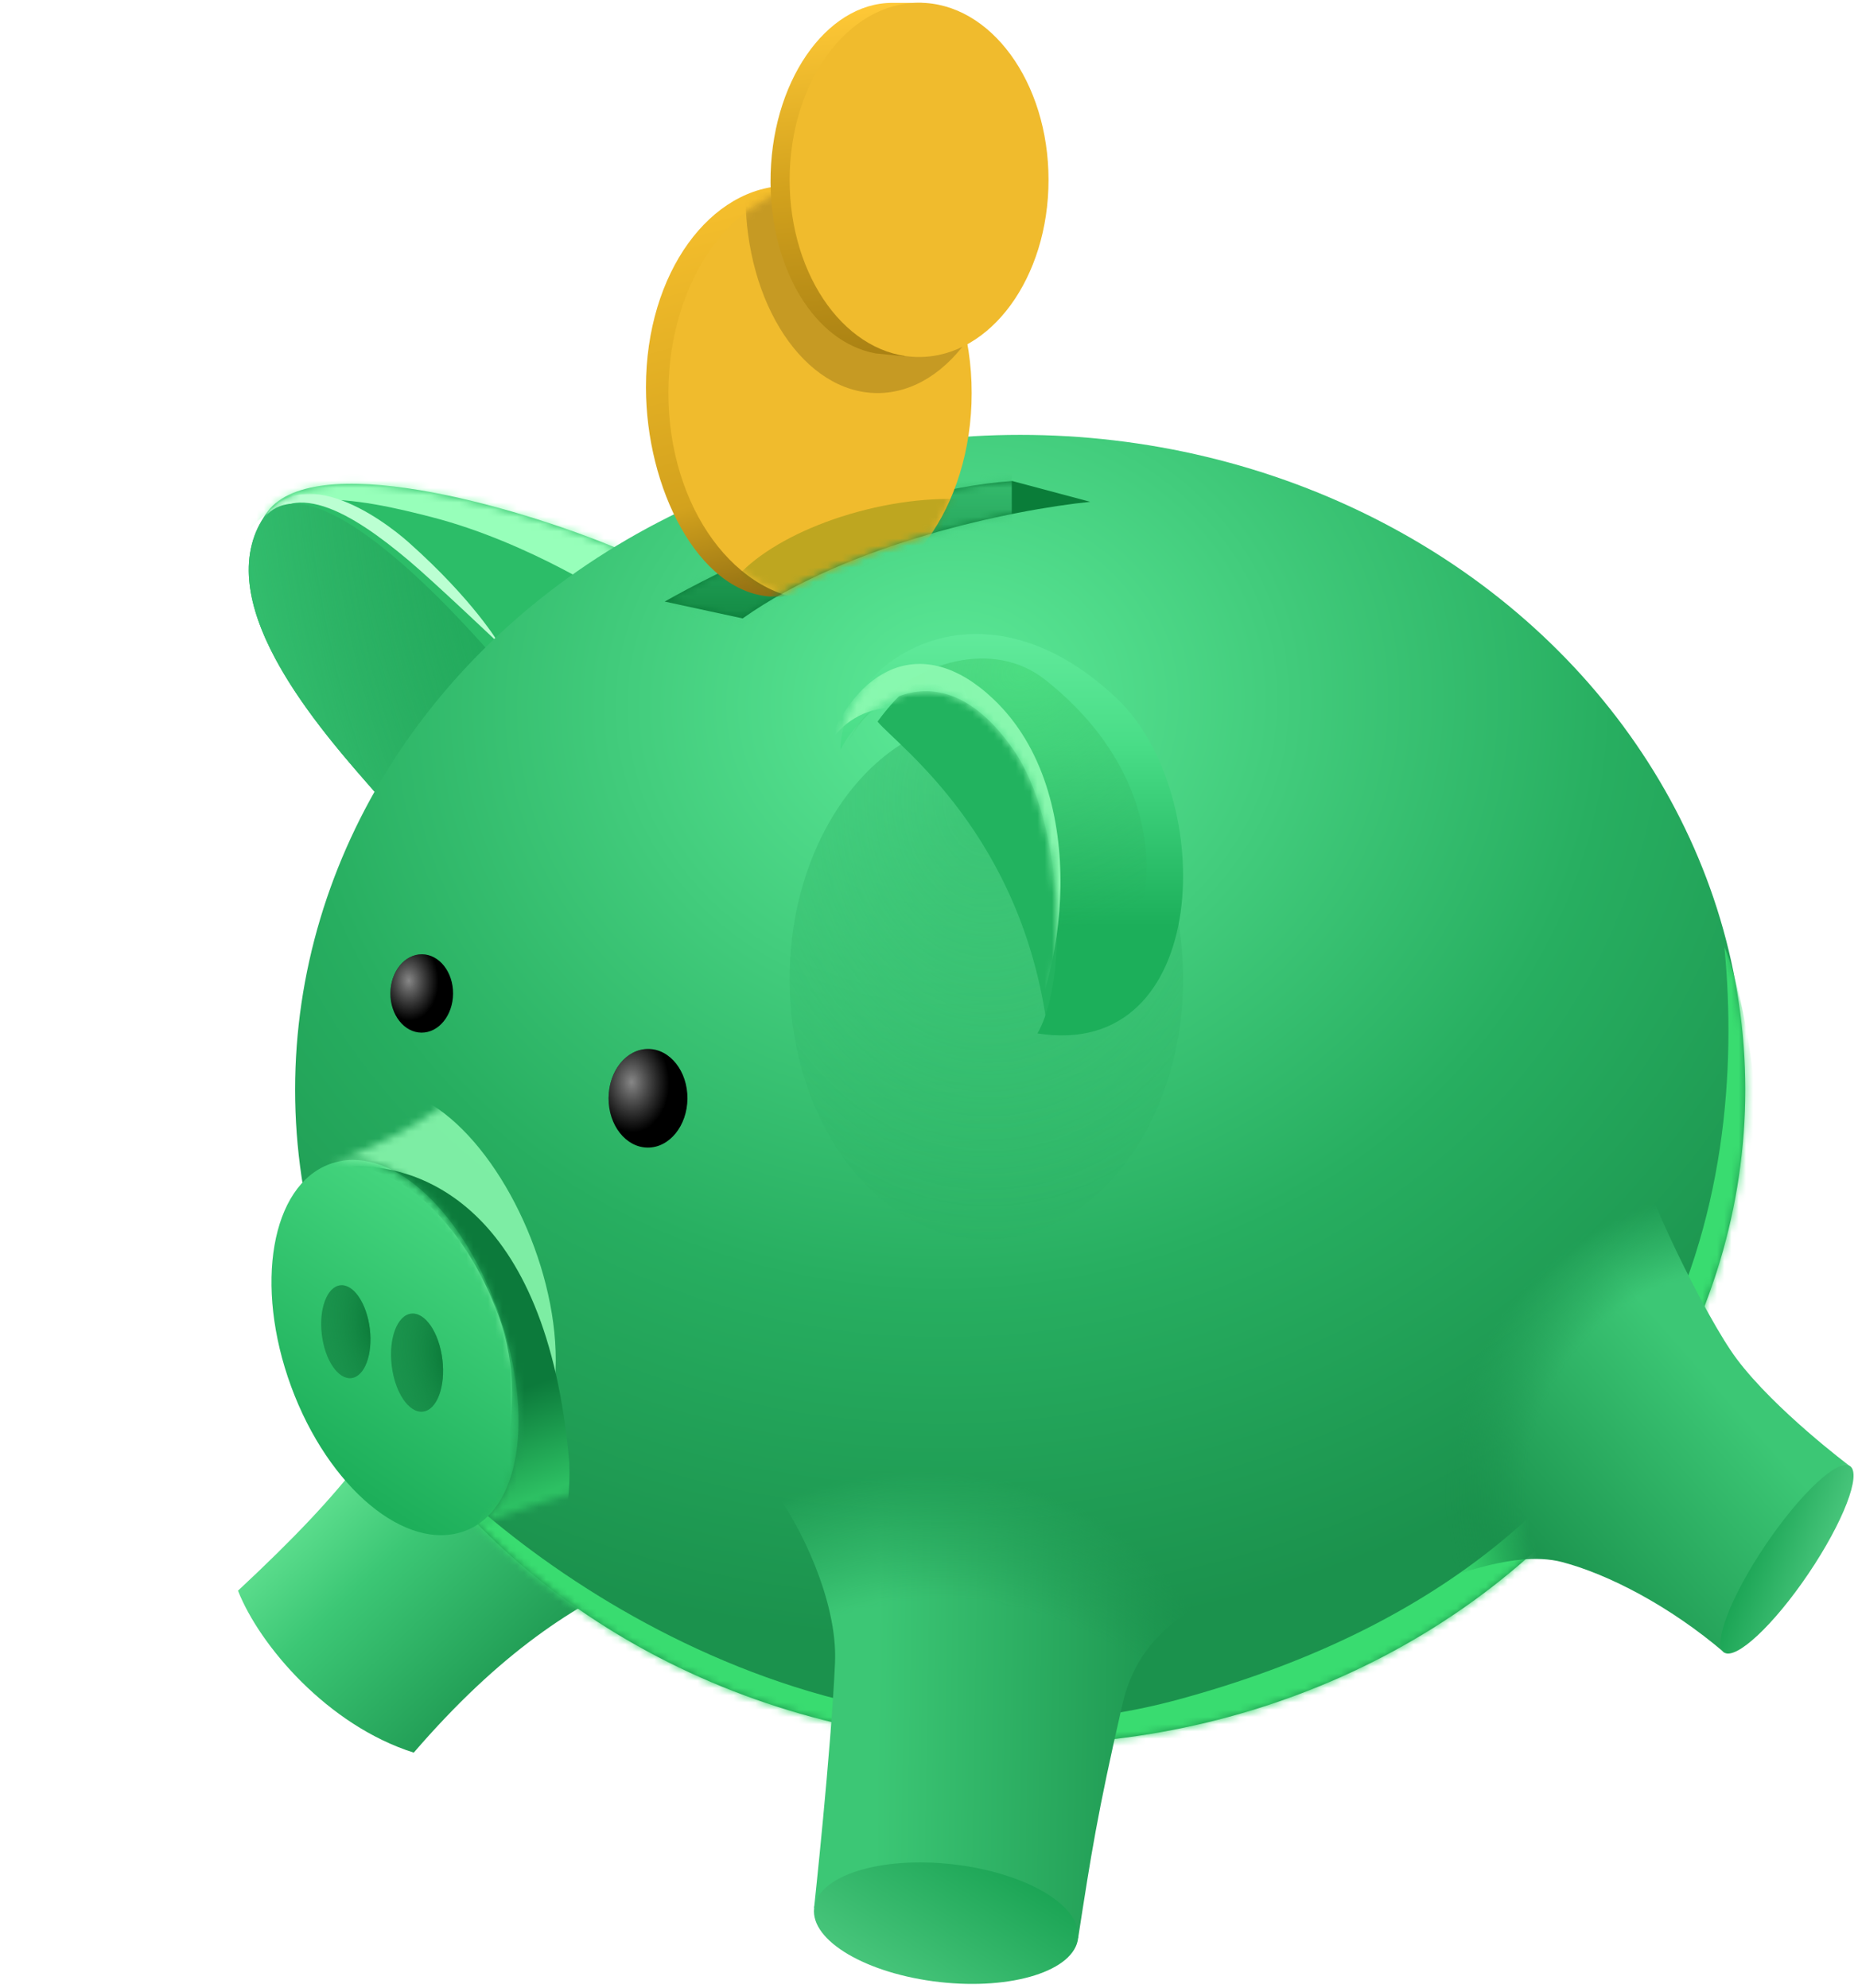 <svg width="257" height="275" viewBox="0 0 257 275" fill="none" xmlns="http://www.w3.org/2000/svg">
<path d="M32.919 220.032C48.55 205.465 53.944 197.729 59.693 185.384L89.863 217.505C79.507 221.797 69.006 228.771 57.232 242.433C45.303 238.659 35.893 227.579 32.919 220.032Z" fill="url(#paint0_linear)"/>
<path d="M37.329 70.356C44.808 62.022 73.66 70.781 86.226 76.215L52.094 109.837C44.676 101.35 27.595 82.521 37.329 70.356Z" fill="#2CBD68"/>
<mask id="mask0" mask-type="alpha" maskUnits="userSpaceOnUse" x="34" y="66" width="53" height="44">
<path d="M37.329 70.356C44.808 62.022 73.66 70.781 86.226 76.215L52.094 109.837C44.676 101.35 27.595 82.521 37.329 70.356Z" fill="#2CBD68"/>
</mask>
<g mask="url(#mask0)">
<g filter="url(#filter0_f)">
<path d="M69.322 66.558C60.121 63.758 35.322 59.558 33 77.058C35.5 65.835 50.007 69.014 59.822 71.558C73.322 75.058 85.322 83.058 85.322 83.058L96.822 74.058C96.822 74.058 79.917 69.782 69.322 66.558Z" fill="#97FFBA"/>
</g>
<g filter="url(#filter1_f)">
<path d="M56.5 75C53.046 71.93 40.5 62.5 35.5 73.5C40 65.5 48.738 70.976 56.5 77.5C60 80.442 69 89 69 89C69 89 65.5 83 56.5 75Z" fill="#BBFFD2"/>
</g>
</g>
<path d="M52.094 109.836L67.561 90.022C63.855 85.87 40.991 59.957 35.393 73.623C30.455 85.675 45.312 102.078 52.094 109.836Z" fill="#35C371"/>
<path d="M52.094 109.836L67.561 90.022C63.855 85.87 40.991 59.957 35.393 73.623C30.455 85.675 45.312 102.078 52.094 109.836Z" fill="url(#paint1_radial)"/>
<ellipse cx="141.114" cy="150.736" rx="100.293" ry="90.583" fill="url(#paint2_radial)"/>
<mask id="mask1" mask-type="alpha" maskUnits="userSpaceOnUse" x="40" y="60" width="202" height="182">
<ellipse cx="141.114" cy="150.736" rx="100.293" ry="90.583" fill="white"/>
</mask>
<g mask="url(#mask1)">
<g filter="url(#filter2_f)">
<path d="M163.008 235.082C232.764 216.142 241.743 164.675 238.527 131.026C242.757 140.603 260.002 215.352 184.963 244.999C113.424 273.264 61.42 224.336 54.079 196.105C67.304 213.505 112.719 248.737 163.008 235.082Z" fill="#39DC70"/>
</g>
</g>
<mask id="mask2" mask-type="alpha" maskUnits="userSpaceOnUse" x="79" y="204" width="96" height="66">
<path d="M175 252L149.91 269.568L111.463 266.536L79 252C79 225.49 100.49 204 127 204C153.51 204 175 225.49 175 252Z" fill="url(#paint3_radial)"/>
</mask>
<g mask="url(#mask2)">
<path d="M115.5 230C115.893 221.256 110.381 210.693 107.697 207.094C118.369 201.996 145.393 197.602 168.103 220.812C163.513 223.202 157.273 226.921 155.263 235.707C151.737 251.121 150.962 256.31 149.128 268.095C141.296 260.752 121.952 258.448 112.604 263.895C112.604 263.895 114.945 242.352 115.5 230Z" fill="url(#paint4_linear)"/>
</g>
<mask id="mask3" mask-type="alpha" maskUnits="userSpaceOnUse" x="198" y="164" width="59" height="66">
<path d="M205.292 226.841L238.92 229.726L256.12 202.421L248.06 164.771C236.896 162.872 224.067 166.372 213.749 175.228C196.972 189.627 193.185 212.735 205.292 226.841Z" fill="url(#paint5_radial)"/>
</mask>
<g mask="url(#mask3)">
<path d="M240.231 187.983C235.851 182.142 227.024 163.748 226.768 160.011C217.244 162.582 181.701 174.841 194.515 220.052C198.718 219.07 208.839 214.158 216.105 216.081C222.471 217.766 230.961 222.142 238.523 228.604L255.786 202.735C255.786 202.735 245.523 195.038 240.231 187.983Z" fill="url(#paint6_linear)"/>
</g>
<path d="M68.74 180.948C63.586 166.93 53.709 158.041 45.608 161.02C37.506 163.999 35.117 177.777 40.272 191.794C45.426 205.812 56.171 214.761 64.272 211.782C64.461 211.705 64.646 211.63 64.834 211.554C72.441 208.151 73.773 194.635 68.74 180.948Z" fill="url(#paint7_linear)"/>
<mask id="mask4" mask-type="alpha" maskUnits="userSpaceOnUse" x="45" y="144" width="54" height="68">
<path d="M45.603 161.021C52.075 158.639 63.513 153.469 69.763 144.717C83.434 150.744 107.683 171.199 95.309 204.802C88.068 203.7 77.009 206.628 64.833 211.554C72.441 208.151 73.773 194.635 68.74 180.948C63.586 166.93 53.704 158.042 45.603 161.021Z" fill="#C4C4C4"/>
</mask>
<g mask="url(#mask4)">
<g filter="url(#filter3_f)">
<path d="M73.188 201.814L42.512 156.956C59.258 133.37 86.876 181.694 73.188 201.814Z" fill="#8BF9B0" fill-opacity="0.86"/>
</g>
<g filter="url(#filter4_f)">
<path d="M57.697 219.012C68.243 213.242 74.104 195.956 68.95 181.939C64.481 169.784 55.808 161.441 48.301 161.379C46.945 161.464 45.8 161.683 44.949 161.951C46.026 161.555 47.15 161.37 48.301 161.379C57.315 160.815 75.653 166.171 78.748 202.373C79.255 217.078 71.851 223.216 57.697 219.012Z" fill="url(#paint8_linear)"/>
</g>
</g>
<g filter="url(#filter5_f)">
<ellipse cx="136.434" cy="135.423" rx="27.213" ry="36.018" fill="url(#paint9_radial)" fill-opacity="0.53"/>
</g>
<g filter="url(#filter6_f)">
<path d="M121.384 99.816C124.221 103.211 141.417 115.494 144.901 142.496C179.766 133.885 144.901 67.462 121.384 99.816Z" fill="#22B35F"/>
</g>
<path d="M154.455 96.591C135.142 78.332 116.247 92.007 116.247 103.724C118.879 98.29 129.692 88.559 140.191 103.724C147.068 113.658 147.917 135.309 143.502 142.95C167.7 146.771 168.464 109.837 154.455 96.591Z" fill="url(#paint10_linear)"/>
<mask id="mask5" mask-type="alpha" maskUnits="userSpaceOnUse" x="116" y="87" width="48" height="57">
<path d="M154.455 96.591C135.142 78.332 116.247 92.007 116.247 103.724C118.879 98.29 129.692 88.559 140.191 103.724C147.068 113.658 147.917 135.309 143.502 142.95C167.7 146.771 168.464 109.837 154.455 96.591Z" fill="black"/>
</mask>
<g mask="url(#mask5)">
<g filter="url(#filter7_f)">
<path d="M120.492 98.311C119.238 99.648 118.145 101.125 117.27 102.698C118.268 100.618 119.353 99.187 120.492 98.311C126.851 91.531 137.356 88.315 144.607 94.056C168.165 112.708 158.461 140.766 141.079 141.147C145.736 128.301 130.859 90.34 120.492 98.311Z" fill="url(#paint11_radial)" fill-opacity="0.56"/>
</g>
<g filter="url(#filter8_f)">
<path d="M137.378 96.672C127.445 87.282 118.282 92.605 114.247 103.724C117.475 96.999 126.805 95.389 133.975 102.559C142.494 111.077 146.726 128.708 140.7 145.332C147.067 136.454 151.387 109.918 137.378 96.672Z" fill="#8BF9B0" fill-opacity="0.96"/>
</g>
</g>
<path d="M149.129 268.089C148.62 272.587 140.032 275.307 129.947 274.166C119.862 273.025 112.099 268.454 112.608 263.956C113.117 259.459 121.705 256.738 131.79 257.88C141.875 259.021 149.638 263.592 149.129 268.089Z" fill="url(#paint12_linear)"/>
<path d="M238.475 228.576C240.109 229.68 245.334 224.803 250.144 217.682C254.954 210.561 257.528 203.894 255.894 202.79C254.259 201.686 249.035 206.563 244.225 213.684C239.415 220.805 236.841 227.472 238.475 228.576Z" fill="url(#paint13_linear)"/>
<path d="M95.088 151.956C95.062 155.724 92.598 158.762 89.585 158.741C86.572 158.721 84.151 155.649 84.177 151.881C84.202 148.113 86.666 145.076 89.679 145.096C92.692 145.117 95.113 148.188 95.088 151.956Z" fill="black"/>
<path d="M95.088 151.956C95.062 155.724 92.598 158.762 89.585 158.741C86.572 158.721 84.151 155.649 84.177 151.881C84.202 148.113 86.666 145.076 89.679 145.096C92.692 145.117 95.113 148.188 95.088 151.956Z" fill="url(#paint14_radial)"/>
<path d="M61.19 188.061C61.643 191.802 60.441 195.025 58.506 195.259C56.57 195.493 54.634 192.651 54.181 188.91C53.727 185.17 54.929 181.947 56.865 181.713C58.8 181.478 60.737 184.321 61.19 188.061Z" fill="#1A934C"/>
<path d="M61.19 188.061C61.643 191.802 60.441 195.025 58.506 195.259C56.57 195.493 54.634 192.651 54.181 188.91C53.727 185.17 54.929 181.947 56.865 181.713C58.8 181.478 60.737 184.321 61.19 188.061Z" fill="url(#paint15_radial)"/>
<path d="M51.151 183.806C51.581 187.348 50.442 190.4 48.609 190.622C46.777 190.844 44.943 188.152 44.514 184.61C44.085 181.068 45.223 178.016 47.056 177.794C48.889 177.572 50.722 180.264 51.151 183.806Z" fill="#1A934C"/>
<path d="M51.151 183.806C51.581 187.348 50.442 190.4 48.609 190.622C46.777 190.844 44.943 188.152 44.514 184.61C44.085 181.068 45.223 178.016 47.056 177.794C48.889 177.572 50.722 180.264 51.151 183.806Z" fill="url(#paint16_radial)"/>
<path d="M62.669 137.45C62.648 140.443 60.691 142.857 58.297 142.84C55.904 142.824 53.98 140.384 54 137.391C54.021 134.397 55.978 131.984 58.371 132C60.765 132.016 62.689 134.456 62.669 137.45Z" fill="black"/>
<path d="M62.669 137.45C62.648 140.443 60.691 142.857 58.297 142.84C55.904 142.824 53.98 140.384 54 137.391C54.021 134.397 55.978 131.984 58.371 132C60.765 132.016 62.689 134.456 62.669 137.45Z" fill="url(#paint17_radial)"/>
<path d="M140.027 66.536C120.807 67.902 98.481 79.502 91.943 83.211L102.722 85.543C117.38 75.144 139.967 70.532 150.805 69.412L140.027 66.536Z" fill="#0A7D39"/>
<mask id="mask6" mask-type="alpha" maskUnits="userSpaceOnUse" x="91" y="64" width="60" height="24">
<path d="M140.027 66.536C120.807 67.902 98.481 79.502 91.943 83.211L102.722 85.543C117.38 75.144 139.967 70.532 150.805 69.412L140.027 66.536Z" fill="black"/>
</mask>
<g mask="url(#mask6)">
<rect x="90.769" y="62.974" width="49.179" height="28.021" fill="url(#paint18_linear)"/>
</g>
<mask id="mask7" mask-type="alpha" maskUnits="userSpaceOnUse" x="61" y="11" width="123" height="75">
<path d="M102.722 85.543C117.381 75.145 139.967 70.533 150.806 69.413L183.725 69.413L183.725 11.84L61.53 11.84L61.53 83.212L91.944 83.212L102.722 85.543Z" fill="black"/>
</mask>
<g mask="url(#mask7)">
<path d="M89.349 53.559C89.349 67.58 96.579 81.773 106.43 82.506H112.373L113.882 25.687H109.078C98.334 25.687 89.349 37.698 89.349 53.559Z" fill="url(#paint19_linear)"/>
<ellipse cx="113.427" cy="54.371" rx="20.975" ry="28.7" fill="#F0BB2D"/>
<mask id="mask8" mask-type="alpha" maskUnits="userSpaceOnUse" x="92" y="25" width="43" height="59">
<ellipse cx="113.427" cy="54.371" rx="20.975" ry="28.7" fill="#F0BB2D"/>
</mask>
<g mask="url(#mask8)">
<g filter="url(#filter9_f)">
<path d="M145.109 74.93C146.481 80.489 137.412 87.508 124.853 90.608C112.294 93.707 101.001 91.713 99.629 86.154C98.257 80.595 107.326 73.576 119.885 70.476C132.444 67.377 143.737 69.371 145.109 74.93Z" fill="#6C840D" fill-opacity="0.38"/>
</g>
<g filter="url(#filter10_f)">
<path d="M139.652 26.953C139.652 42.096 131.473 54.371 121.384 54.371C111.295 54.371 103.115 42.096 103.115 26.953C103.115 11.811 111.295 -0.464 121.384 -0.464C131.473 -0.464 139.652 11.811 139.652 26.953Z" fill="#5A450D" fill-opacity="0.28"/>
</g>
</g>
</g>
<path d="M106.582 25.235C106.642 37.197 112.624 47.306 121.09 48.881L125.113 49.292L127.516 0.396H123.416C114.244 0.396 106.513 11.473 106.582 25.235Z" fill="url(#paint20_linear)"/>
<ellipse cx="127.128" cy="24.882" rx="17.905" ry="24.5" fill="#F0BB2D"/>
<defs>
<filter id="filter0_f" x="23" y="54" width="83.822" height="39.058" filterUnits="userSpaceOnUse" color-interpolation-filters="sRGB">
<feFlood flood-opacity="0" result="BackgroundImageFix"/>
<feBlend mode="normal" in="SourceGraphic" in2="BackgroundImageFix" result="shape"/>
<feGaussianBlur stdDeviation="5" result="effect1_foregroundBlur"/>
</filter>
<filter id="filter1_f" x="32.5" y="65.309" width="39.5" height="26.691" filterUnits="userSpaceOnUse" color-interpolation-filters="sRGB">
<feFlood flood-opacity="0" result="BackgroundImageFix"/>
<feBlend mode="normal" in="SourceGraphic" in2="BackgroundImageFix" result="shape"/>
<feGaussianBlur stdDeviation="1.5" result="effect1_foregroundBlur"/>
</filter>
<filter id="filter2_f" x="37.079" y="114.026" width="223.164" height="156.474" filterUnits="userSpaceOnUse" color-interpolation-filters="sRGB">
<feFlood flood-opacity="0" result="BackgroundImageFix"/>
<feBlend mode="normal" in="SourceGraphic" in2="BackgroundImageFix" result="shape"/>
<feGaussianBlur stdDeviation="8.5" result="effect1_foregroundBlur"/>
</filter>
<filter id="filter3_f" x="21.512" y="129.613" width="76.363" height="93.201" filterUnits="userSpaceOnUse" color-interpolation-filters="sRGB">
<feFlood flood-opacity="0" result="BackgroundImageFix"/>
<feBlend mode="normal" in="SourceGraphic" in2="BackgroundImageFix" result="shape"/>
<feGaussianBlur stdDeviation="10.5" result="effect1_foregroundBlur"/>
</filter>
<filter id="filter4_f" x="27.949" y="144.341" width="67.823" height="92.968" filterUnits="userSpaceOnUse" color-interpolation-filters="sRGB">
<feFlood flood-opacity="0" result="BackgroundImageFix"/>
<feBlend mode="normal" in="SourceGraphic" in2="BackgroundImageFix" result="shape"/>
<feGaussianBlur stdDeviation="8.5" result="effect1_foregroundBlur"/>
</filter>
<filter id="filter5_f" x="97.222" y="87.405" width="78.425" height="96.037" filterUnits="userSpaceOnUse" color-interpolation-filters="sRGB">
<feFlood flood-opacity="0" result="BackgroundImageFix"/>
<feBlend mode="normal" in="SourceGraphic" in2="BackgroundImageFix" result="shape"/>
<feGaussianBlur stdDeviation="6" result="effect1_foregroundBlur"/>
</filter>
<filter id="filter6_f" x="110.384" y="79.995" width="60.26" height="73.501" filterUnits="userSpaceOnUse" color-interpolation-filters="sRGB">
<feFlood flood-opacity="0" result="BackgroundImageFix"/>
<feBlend mode="normal" in="SourceGraphic" in2="BackgroundImageFix" result="shape"/>
<feGaussianBlur stdDeviation="5.5" result="effect1_foregroundBlur"/>
</filter>
<filter id="filter7_f" x="113.27" y="87.087" width="49.314" height="58.06" filterUnits="userSpaceOnUse" color-interpolation-filters="sRGB">
<feFlood flood-opacity="0" result="BackgroundImageFix"/>
<feBlend mode="normal" in="SourceGraphic" in2="BackgroundImageFix" result="shape"/>
<feGaussianBlur stdDeviation="2" result="effect1_foregroundBlur"/>
</filter>
<filter id="filter8_f" x="110.247" y="87.835" width="40.438" height="61.497" filterUnits="userSpaceOnUse" color-interpolation-filters="sRGB">
<feFlood flood-opacity="0" result="BackgroundImageFix"/>
<feBlend mode="normal" in="SourceGraphic" in2="BackgroundImageFix" result="shape"/>
<feGaussianBlur stdDeviation="2" result="effect1_foregroundBlur"/>
</filter>
<filter id="filter9_f" x="86.145" y="53.864" width="72.448" height="53.356" filterUnits="userSpaceOnUse" color-interpolation-filters="sRGB">
<feFlood flood-opacity="0" result="BackgroundImageFix"/>
<feBlend mode="normal" in="SourceGraphic" in2="BackgroundImageFix" result="shape"/>
<feGaussianBlur stdDeviation="5.5" result="effect1_foregroundBlur"/>
</filter>
<filter id="filter10_f" x="92.115" y="-11.464" width="58.537" height="76.836" filterUnits="userSpaceOnUse" color-interpolation-filters="sRGB">
<feFlood flood-opacity="0" result="BackgroundImageFix"/>
<feBlend mode="normal" in="SourceGraphic" in2="BackgroundImageFix" result="shape"/>
<feGaussianBlur stdDeviation="5.5" result="effect1_foregroundBlur"/>
</filter>
<linearGradient id="paint0_linear" x1="47.085" y1="199.294" x2="84.644" y2="238.847" gradientUnits="userSpaceOnUse">
<stop stop-color="#68E696"/>
<stop offset="0.301" stop-color="#3CC775"/>
<stop offset="0.856" stop-color="#19904B"/>
</linearGradient>
<radialGradient id="paint1_radial" cx="0" cy="0" r="1" gradientUnits="userSpaceOnUse" gradientTransform="translate(83 82) rotate(166.759) scale(52.393 109.325)">
<stop stop-color="#1BAD5A"/>
<stop offset="1" stop-color="#168344" stop-opacity="0"/>
</radialGradient>
<radialGradient id="paint2_radial" cx="0" cy="0" r="1" gradientUnits="userSpaceOnUse" gradientTransform="translate(132.333 97.583) rotate(83.621) scale(144.631 163.128)">
<stop stop-color="#5DEA98"/>
<stop offset="0.561" stop-color="#27AE60"/>
<stop offset="0.89" stop-color="#1B924D"/>
</radialGradient>
<radialGradient id="paint3_radial" cx="0" cy="0" r="1" gradientUnits="userSpaceOnUse" gradientTransform="translate(129.927 268.39) rotate(-81.724) scale(65.068)">
<stop offset="0.728"/>
<stop offset="1" stop-opacity="0"/>
</radialGradient>
<linearGradient id="paint4_linear" x1="121.146" y1="244.39" x2="166.347" y2="245.102" gradientUnits="userSpaceOnUse">
<stop stop-color="#3CC775"/>
<stop offset="1" stop-color="#19904B"/>
</linearGradient>
<radialGradient id="paint5_radial" cx="0" cy="0" r="1" gradientUnits="userSpaceOnUse" gradientTransform="translate(240.068 205.287) rotate(-150.439) scale(39.703 41.175)">
<stop offset="0.728"/>
<stop offset="1" stop-opacity="0"/>
</radialGradient>
<linearGradient id="paint6_linear" x1="244.244" y1="199.191" x2="216.025" y2="224.193" gradientUnits="userSpaceOnUse">
<stop stop-color="#3CC775"/>
<stop offset="1" stop-color="#19904B"/>
</linearGradient>
<linearGradient id="paint7_linear" x1="66.265" y1="170.404" x2="44.519" y2="202.7" gradientUnits="userSpaceOnUse">
<stop stop-color="#44D57E"/>
<stop offset="1" stop-color="#1DAF5A"/>
</linearGradient>
<linearGradient id="paint8_linear" x1="51.091" y1="159.692" x2="72.791" y2="218.707" gradientUnits="userSpaceOnUse">
<stop stop-color="#0C7A3B"/>
<stop offset="0.6" stop-color="#0C7A3B"/>
<stop offset="0.831" stop-color="#2DC063"/>
</linearGradient>
<radialGradient id="paint9_radial" cx="0" cy="0" r="1" gradientUnits="userSpaceOnUse" gradientTransform="translate(136.434 110.32) rotate(88.829) scale(76.964 58.155)">
<stop stop-color="#27AE60"/>
<stop offset="1" stop-color="#27AE60" stop-opacity="0"/>
</radialGradient>
<linearGradient id="paint10_linear" x1="152.367" y1="87.701" x2="152.367" y2="151.302" gradientUnits="userSpaceOnUse">
<stop stop-color="#61EA9B"/>
<stop offset="0.24" stop-color="#49DD87"/>
<stop offset="0.635" stop-color="#1CAF5A"/>
</linearGradient>
<radialGradient id="paint11_radial" cx="0" cy="0" r="1" gradientUnits="userSpaceOnUse" gradientTransform="translate(141.424 92.96) rotate(70.346) scale(36.175 42.475)">
<stop stop-color="#41D673"/>
<stop offset="1" stop-color="#219549" stop-opacity="0"/>
</radialGradient>
<linearGradient id="paint12_linear" x1="139.257" y1="256.094" x2="125.227" y2="277.784" gradientUnits="userSpaceOnUse">
<stop stop-color="#18A252"/>
<stop offset="1" stop-color="#4BC87E"/>
</linearGradient>
<linearGradient id="paint13_linear" x1="239.86" y1="218.111" x2="251.327" y2="222.213" gradientUnits="userSpaceOnUse">
<stop stop-color="#18A252"/>
<stop offset="1" stop-color="#4BC87E"/>
</linearGradient>
<radialGradient id="paint14_radial" cx="0" cy="0" r="1" gradientUnits="userSpaceOnUse" gradientTransform="translate(87.369 149.692) rotate(87.959) scale(6.958 5.198)">
<stop stop-color="#878787"/>
<stop offset="1" stop-color="#757575" stop-opacity="0"/>
</radialGradient>
<radialGradient id="paint15_radial" cx="0" cy="0" r="1" gradientUnits="userSpaceOnUse" gradientTransform="translate(62.618 187.617) rotate(173.769) scale(9.122 16.712)">
<stop stop-color="#087434"/>
<stop offset="1" stop-color="#1A934D" stop-opacity="0"/>
</radialGradient>
<radialGradient id="paint16_radial" cx="0" cy="0" r="1" gradientUnits="userSpaceOnUse" gradientTransform="translate(52.504 183.386) rotate(173.769) scale(8.638 15.825)">
<stop stop-color="#087434"/>
<stop offset="1" stop-color="#1A934D" stop-opacity="0"/>
</radialGradient>
<radialGradient id="paint17_radial" cx="0" cy="0" r="1" gradientUnits="userSpaceOnUse" gradientTransform="translate(56.536 135.651) rotate(87.959) scale(5.528 4.129)">
<stop stop-color="#878787"/>
<stop offset="1" stop-color="#757575" stop-opacity="0"/>
</radialGradient>
<linearGradient id="paint18_linear" x1="115.358" y1="62.974" x2="115.358" y2="90.995" gradientUnits="userSpaceOnUse">
<stop stop-color="#3AC374"/>
<stop offset="1" stop-color="#3AC374" stop-opacity="0"/>
</linearGradient>
<linearGradient id="paint19_linear" x1="92.599" y1="25.687" x2="113.244" y2="105.395" gradientUnits="userSpaceOnUse">
<stop stop-color="#F8C12E"/>
<stop offset="0.53" stop-color="#D3A21D"/>
<stop offset="1" stop-color="#231A02"/>
</linearGradient>
<linearGradient id="paint20_linear" x1="119.594" y1="0.396" x2="124.94" y2="56.264" gradientUnits="userSpaceOnUse">
<stop stop-color="#FFC937"/>
<stop offset="0.436" stop-color="#D3A21D"/>
<stop offset="1" stop-color="#9D7710"/>
</linearGradient>
</defs>
</svg>
